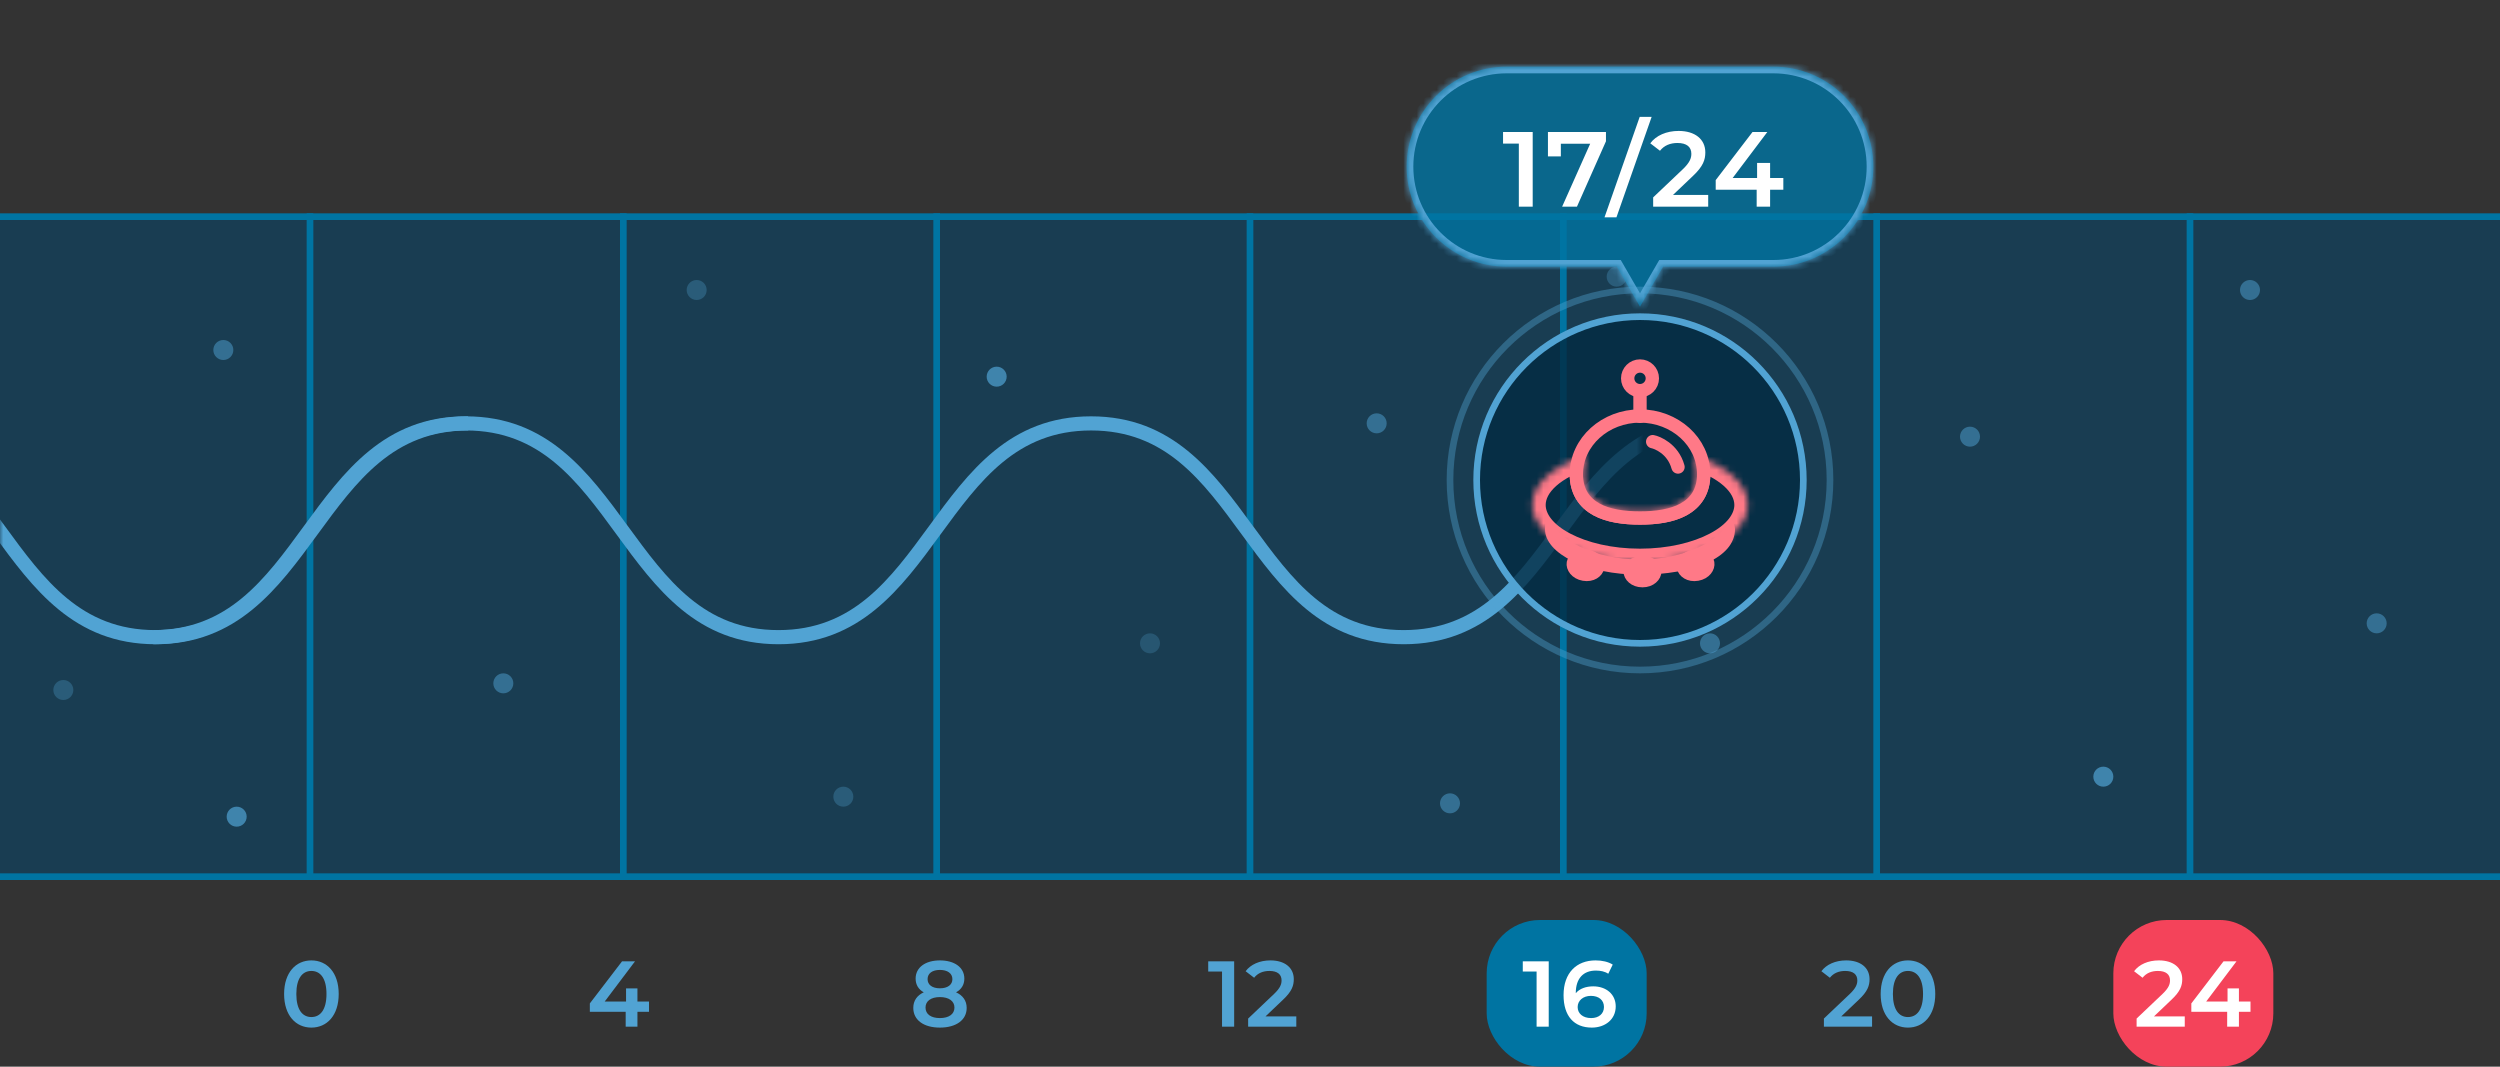 <svg width="375" height="160" viewBox="0 0 375 160" fill="none" xmlns="http://www.w3.org/2000/svg">
<rect x="0" y="0" width="375" height="160" fill="#333333" stroke="none"/>
<g clip-path="url(#clip0_1452_63770)">
<rect x="-0.5" y="32.5" width="376" height="99" fill="#004973" fill-opacity="0.5" stroke="#0074A2"/>
<line x1="93.5" y1="32" x2="93.5" y2="132" stroke="#0074A2"/>
<line x1="140.5" y1="32" x2="140.5" y2="132" stroke="#0074A2"/>
<line x1="46.5" y1="32" x2="46.5" y2="132" stroke="#0074A2"/>
<line x1="187.5" y1="32" x2="187.5" y2="132" stroke="#0074A2"/>
<line x1="234.5" y1="32" x2="234.5" y2="132" stroke="#0074A2"/>
<line x1="281.5" y1="32" x2="281.5" y2="132" stroke="#0074A2"/>
<line x1="328.5" y1="32" x2="328.5" y2="132" stroke="#0074A2"/>
<circle cx="33.5" cy="52.5" r="1.5" fill="#51A3D3" fill-opacity="0.5"/>
<circle cx="9.5" cy="103.5" r="1.5" fill="#51A3D3" fill-opacity="0.3"/>
<circle cx="75.5" cy="102.5" r="1.5" fill="#51A3D3" fill-opacity="0.5"/>
<circle cx="104.5" cy="43.5" r="1.5" fill="#51A3D3" fill-opacity="0.3"/>
<circle cx="35.5" cy="122.5" r="1.5" fill="#51A3D3" fill-opacity="0.7"/>
<circle cx="126.5" cy="119.5" r="1.5" fill="#51A3D3" fill-opacity="0.3"/>
<circle cx="149.5" cy="56.5" r="1.5" fill="#51A3D3" fill-opacity="0.7"/>
<circle cx="172.5" cy="96.5" r="1.5" fill="#51A3D3" fill-opacity="0.25"/>
<circle cx="206.5" cy="63.5" r="1.5" fill="#51A3D3" fill-opacity="0.5"/>
<circle cx="242.5" cy="41.5" r="1.5" fill="#51A3D3" fill-opacity="0.3"/>
<circle cx="256.5" cy="96.5" r="1.5" fill="#51A3D3" fill-opacity="0.5"/>
<circle cx="217.5" cy="120.5" r="1.5" fill="#51A3D3" fill-opacity="0.5"/>
<circle cx="337.5" cy="43.5" r="1.5" fill="#51A3D3" fill-opacity="0.5"/>
<circle cx="295.5" cy="65.5" r="1.5" fill="#51A3D3" fill-opacity="0.5"/>
<circle cx="315.5" cy="116.5" r="1.5" fill="#51A3D3" fill-opacity="0.7"/>
<path d="M358 93.5C358 94.328 357.328 95 356.5 95C355.672 95 355 94.328 355 93.5C355 92.672 355.672 92 356.5 92C357.328 92 358 92.672 358 93.5Z" fill="#51A3D3" fill-opacity="0.5"/>
<path d="M97.352 150.234H95.616V148.26H93.908V150.234H90.702L95.252 144.2H93.306L88.476 150.514V151.774H93.852V154H95.616V151.774H97.352V150.234Z" fill="#51A3D3"/>
<path d="M46.704 154.14C49.042 154.14 50.806 152.32 50.806 149.1C50.806 145.88 49.042 144.06 46.704 144.06C44.38 144.06 42.616 145.88 42.616 149.1C42.616 152.32 44.38 154.14 46.704 154.14ZM46.704 152.558C45.374 152.558 44.45 151.466 44.45 149.1C44.45 146.734 45.374 145.642 46.704 145.642C48.048 145.642 48.972 146.734 48.972 149.1C48.972 151.466 48.048 152.558 46.704 152.558Z" fill="#51A3D3"/>
<path d="M143.406 148.848C144.204 148.414 144.652 147.714 144.652 146.79C144.652 145.11 143.168 144.06 140.984 144.06C138.814 144.06 137.344 145.11 137.344 146.79C137.344 147.714 137.778 148.414 138.562 148.848C137.554 149.31 136.994 150.108 136.994 151.186C136.994 153.006 138.548 154.14 140.984 154.14C143.42 154.14 145.002 153.006 145.002 151.186C145.002 150.108 144.428 149.31 143.406 148.848ZM140.984 145.488C142.104 145.488 142.86 145.992 142.86 146.874C142.86 147.714 142.146 148.246 140.984 148.246C139.836 148.246 139.136 147.714 139.136 146.874C139.136 145.992 139.864 145.488 140.984 145.488ZM140.984 152.712C139.64 152.712 138.828 152.124 138.828 151.13C138.828 150.164 139.64 149.562 140.984 149.562C142.328 149.562 143.168 150.164 143.168 151.13C143.168 152.124 142.328 152.712 140.984 152.712Z" fill="#51A3D3"/>
<path d="M181.232 144.2V145.726H183.304V154H185.124V144.2H181.232ZM189.826 152.46L192.444 149.968C193.802 148.694 194.068 147.826 194.068 146.874C194.068 145.138 192.696 144.06 190.568 144.06C188.958 144.06 187.6 144.662 186.844 145.684L188.118 146.664C188.664 145.964 189.462 145.642 190.414 145.642C191.618 145.642 192.234 146.16 192.234 147.056C192.234 147.602 192.066 148.176 191.114 149.086L187.222 152.782V154H194.446V152.46H189.826Z" fill="#51A3D3"/>
<rect x="223" y="138" width="24" height="22" rx="8" fill="#0074A2"/>
<path d="M228.417 144.2V145.726H230.489V154H232.309V144.2H228.417ZM238.985 147.952C237.893 147.952 236.955 148.288 236.367 148.974V148.96C236.367 146.734 237.529 145.586 239.377 145.586C240.063 145.586 240.707 145.712 241.239 146.062L241.911 144.69C241.253 144.27 240.315 144.06 239.335 144.06C236.493 144.06 234.533 145.908 234.533 149.268C234.533 152.418 236.101 154.14 238.775 154.14C240.777 154.14 242.359 152.908 242.359 150.962C242.359 149.128 240.917 147.952 238.985 147.952ZM238.677 152.712C237.375 152.712 236.647 151.984 236.647 151.06C236.647 150.094 237.459 149.38 238.635 149.38C239.825 149.38 240.595 150.024 240.595 151.046C240.595 152.068 239.811 152.712 238.677 152.712Z" fill="white"/>
<rect x="317" y="138" width="24" height="22" rx="8" fill="#F4435A"/>
<path d="M276.19 152.46L278.808 149.968C280.166 148.694 280.432 147.826 280.432 146.874C280.432 145.138 279.06 144.06 276.932 144.06C275.322 144.06 273.964 144.662 273.208 145.684L274.482 146.664C275.028 145.964 275.826 145.642 276.778 145.642C277.982 145.642 278.598 146.16 278.598 147.056C278.598 147.602 278.43 148.176 277.478 149.086L273.586 152.782V154H280.81V152.46H276.19ZM286.188 154.14C288.526 154.14 290.29 152.32 290.29 149.1C290.29 145.88 288.526 144.06 286.188 144.06C283.864 144.06 282.1 145.88 282.1 149.1C282.1 152.32 283.864 154.14 286.188 154.14ZM286.188 152.558C284.858 152.558 283.934 151.466 283.934 149.1C283.934 146.734 284.858 145.642 286.188 145.642C287.532 145.642 288.456 146.734 288.456 149.1C288.456 151.466 287.532 152.558 286.188 152.558Z" fill="#51A3D3"/>
<path d="M323.094 152.46L325.712 149.968C327.07 148.694 327.336 147.826 327.336 146.874C327.336 145.138 325.964 144.06 323.836 144.06C322.226 144.06 320.868 144.662 320.112 145.684L321.386 146.664C321.932 145.964 322.73 145.642 323.682 145.642C324.886 145.642 325.502 146.16 325.502 147.056C325.502 147.602 325.334 148.176 324.382 149.086L320.49 152.782V154H327.714V152.46H323.094ZM337.575 150.234H335.839V148.26H334.131V150.234H330.925L335.475 144.2H333.529L328.699 150.514V151.774H334.075V154H335.839V151.774H337.575V150.234Z" fill="white"/>
<g clip-path="url(#clip1_1452_63770)">
<mask id="mask0_1452_63770" style="mask-type:alpha" maskUnits="userSpaceOnUse" x="0" y="32" width="246" height="100">
<rect y="32" width="246" height="100" fill="#51A3D3"/>
</mask>
<g mask="url(#mask0_1452_63770)">
<path d="M351.211 62.45C338.953 62.45 332.831 70.821 326.913 78.915C321.048 86.936 315.508 94.514 304.322 94.514C293.135 94.514 287.595 86.939 281.731 78.915C275.813 70.821 269.691 62.45 257.432 62.45C245.174 62.45 239.055 70.821 233.134 78.915C227.27 86.936 221.729 94.514 210.543 94.514C199.357 94.514 193.817 86.939 187.952 78.915C182.034 70.821 175.912 62.45 163.654 62.45C151.395 62.45 145.277 70.821 139.356 78.915C133.491 86.936 127.951 94.514 116.765 94.514C105.578 94.514 100.042 86.939 94.177 78.915C88.259 70.821 82.137 62.45 69.879 62.45C57.62 62.45 51.502 70.821 45.581 78.915C39.727 86.939 34.186 94.514 23 94.514V96.635C35.258 96.635 41.377 88.265 47.298 80.17C53.163 72.15 58.703 64.571 69.889 64.571C81.076 64.571 86.616 72.146 92.481 80.17C98.398 88.265 104.52 96.635 116.775 96.635C129.03 96.635 135.152 88.265 141.073 80.17C146.938 72.15 152.478 64.571 163.664 64.571C174.851 64.571 180.391 72.146 186.256 80.17C192.173 88.265 198.295 96.635 210.554 96.635C222.812 96.635 228.931 88.265 234.852 80.17C240.717 72.15 246.257 64.571 257.443 64.571C268.629 64.571 274.17 72.146 280.034 80.17C285.952 88.265 292.074 96.635 304.332 96.635C316.591 96.635 322.713 88.265 328.63 80.17C334.495 72.15 340.035 64.571 351.222 64.571V62.45H351.211Z" fill="#51A3D3"/>
<path d="M70.211 62.45C57.953 62.45 51.831 70.821 45.913 78.915C40.048 86.936 34.508 94.514 23.322 94.514C12.136 94.514 6.595 86.939 0.731 78.915C-5.187 70.821 -11.309 62.45 -23.567 62.45C-35.826 62.45 -41.944 70.821 -47.866 78.915C-53.73 86.936 -59.271 94.514 -70.457 94.514C-81.643 94.514 -87.183 86.939 -93.048 78.915C-98.966 70.821 -105.088 62.45 -117.346 62.45C-129.605 62.45 -135.723 70.821 -141.644 78.915C-147.509 86.936 -153.049 94.514 -164.235 94.514C-175.422 94.514 -180.958 86.939 -186.823 78.915C-192.741 70.821 -198.863 62.45 -211.121 62.45C-223.38 62.45 -229.498 70.821 -235.419 78.915C-241.273 86.939 -246.814 94.514 -258 94.514V96.635C-245.742 96.635 -239.623 88.265 -233.702 80.17C-227.837 72.15 -222.297 64.571 -211.111 64.571C-199.924 64.571 -194.384 72.146 -188.519 80.17C-182.602 88.265 -176.48 96.635 -164.225 96.635C-151.97 96.635 -145.848 88.265 -139.927 80.17C-134.062 72.15 -128.522 64.571 -117.336 64.571C-106.149 64.571 -100.609 72.146 -94.744 80.17C-88.827 88.265 -82.705 96.635 -70.446 96.635C-58.188 96.635 -52.069 88.265 -46.148 80.17C-40.283 72.15 -34.743 64.571 -23.557 64.571C-12.371 64.571 -6.83 72.146 -0.966 80.17C4.952 88.265 11.074 96.635 23.332 96.635C35.591 96.635 41.713 88.265 47.63 80.17C53.495 72.15 59.035 64.571 70.222 64.571V62.45H70.211Z" fill="#51A3D3"/>
</g>
</g>
<mask id="path-37-inside-1_1452_63770" fill="white">
<path fill-rule="evenodd" clip-rule="evenodd" d="M266 40C274.284 40 281 33.284 281 25C281 16.716 274.284 10 266 10L226 10C217.716 10 211 16.716 211 25C211 33.284 217.716 40 226 40L242.536 40L246 46L249.464 40L266 40Z"/>
</mask>
<path fill-rule="evenodd" clip-rule="evenodd" d="M266 40C274.284 40 281 33.284 281 25C281 16.716 274.284 10 266 10L226 10C217.716 10 211 16.716 211 25C211 33.284 217.716 40 226 40L242.536 40L246 46L249.464 40L266 40Z" fill="#0074A2" fill-opacity="0.8"/>
<path d="M266 40V39V40ZM266 10V11V10ZM226 10V9V10ZM211 25H210H211ZM226 40V39V40ZM242.536 40L243.402 39.5L243.113 39H242.536V40ZM246 46L245.134 46.5L246 48L246.866 46.5L246 46ZM249.464 40V39H248.887L248.598 39.5L249.464 40ZM280 25C280 32.732 273.732 39 266 39V41C274.837 41 282 33.837 282 25H280ZM266 11C273.732 11 280 17.268 280 25H282C282 16.163 274.837 9 266 9V11ZM226 11L266 11V9L226 9V11ZM212 25C212 17.268 218.268 11 226 11V9C217.163 9 210 16.163 210 25H212ZM226 39C218.268 39 212 32.732 212 25H210C210 33.837 217.163 41 226 41V39ZM242.536 39L226 39V41L242.536 41V39ZM246.866 45.5L243.402 39.5L241.67 40.5L245.134 46.5L246.866 45.5ZM248.598 39.5L245.134 45.5L246.866 46.5L250.33 40.5L248.598 39.5ZM266 39L249.464 39V41L266 41V39Z" fill="#51A3D3" mask="url(#path-37-inside-1_1452_63770)"/>
<path d="M225.457 19.8V21.544H227.825V31H229.905V19.8H225.457ZM232.191 19.8V23.464H234.127V21.56H238.527L234.319 31H236.543L240.895 21.192V19.8H232.191ZM240.676 32.6H242.468L247.748 17.528H245.956L240.676 32.6ZM250.95 29.24L253.942 26.392C255.494 24.936 255.798 23.944 255.798 22.856C255.798 20.872 254.23 19.64 251.798 19.64C249.958 19.64 248.406 20.328 247.542 21.496L248.998 22.616C249.622 21.816 250.534 21.448 251.622 21.448C252.998 21.448 253.702 22.04 253.702 23.064C253.702 23.688 253.51 24.344 252.422 25.384L247.974 29.608V31H256.23V29.24H250.95ZM267.5 26.696H265.516V24.44H263.564V26.696H259.9L265.1 19.8H262.876L257.356 27.016V28.456H263.5V31H265.516V28.456H267.5V26.696Z" fill="white"/>
<circle cx="246" cy="72" r="24.5" fill="#022B42" fill-opacity="0.8" stroke="#51A3D3"/>
<circle cx="246" cy="72" r="28.5" stroke="#51A3D3" stroke-opacity="0.4"/>
<mask id="path-42-inside-2_1452_63770" fill="white">
<path fill-rule="evenodd" clip-rule="evenodd" d="M246.002 76.7C250.724 76.7 254.552 75.444 254.552 71.159C254.552 70.152 254.34 69.19 253.956 68.308C258.85 69.777 262.152 72.559 262.152 75.75C262.152 80.472 254.921 84.3 246.002 84.3C237.082 84.3 229.852 80.472 229.852 75.75C229.852 72.559 233.154 69.777 238.047 68.308C237.663 69.19 237.452 70.152 237.452 71.159C237.452 75.444 241.28 76.7 246.002 76.7Z"/>
</mask>
<path d="M253.956 68.308L254.531 66.392L250.399 65.152L252.122 69.106L253.956 68.308ZM238.047 68.308L239.881 69.106L241.604 65.152L237.472 66.392L238.047 68.308ZM252.552 71.159C252.552 71.923 252.384 72.438 252.165 72.803C251.945 73.169 251.604 73.498 251.085 73.783C249.982 74.389 248.253 74.7 246.002 74.7V78.7C248.472 78.7 251.018 78.384 253.01 77.289C254.038 76.725 254.949 75.936 255.594 74.862C256.241 73.786 256.552 72.537 256.552 71.159H252.552ZM252.122 69.106C252.4 69.745 252.552 70.436 252.552 71.159H256.552C256.552 69.869 256.28 68.635 255.789 67.509L252.122 69.106ZM253.381 70.223C255.635 70.9 257.399 71.845 258.56 72.878C259.717 73.907 260.152 74.897 260.152 75.75H264.152C264.152 73.413 262.935 71.416 261.218 69.889C259.504 68.365 257.17 67.184 254.531 66.392L253.381 70.223ZM260.152 75.75C260.152 77.006 259.156 78.615 256.486 80.029C253.905 81.395 250.202 82.3 246.002 82.3V86.3C250.721 86.3 255.093 85.292 258.357 83.564C261.532 81.883 264.152 79.217 264.152 75.75H260.152ZM246.002 82.3C241.801 82.3 238.098 81.395 235.518 80.029C232.847 78.615 231.852 77.006 231.852 75.75H227.852C227.852 79.217 230.471 81.883 233.646 83.564C236.911 85.292 241.282 86.3 246.002 86.3V82.3ZM231.852 75.75C231.852 74.897 232.286 73.907 233.443 72.878C234.604 71.845 236.368 70.9 238.622 70.223L237.472 66.392C234.833 67.184 232.499 68.365 230.785 69.889C229.068 71.416 227.852 73.413 227.852 75.75H231.852ZM239.452 71.159C239.452 70.436 239.603 69.745 239.881 69.106L236.214 67.509C235.723 68.635 235.452 69.869 235.452 71.159H239.452ZM246.002 74.7C243.75 74.7 242.021 74.389 240.919 73.783C240.399 73.498 240.058 73.169 239.838 72.803C239.619 72.438 239.452 71.923 239.452 71.159H235.452C235.452 72.537 235.763 73.786 236.409 74.862C237.054 75.936 237.965 76.725 238.993 77.289C240.985 78.384 243.531 78.7 246.002 78.7V74.7Z" fill="#FF7987" mask="url(#path-42-inside-2_1452_63770)"/>
<path d="M246.003 77.7C248.419 77.7 250.761 77.385 252.53 76.413C253.431 75.918 254.2 75.244 254.738 74.347C255.278 73.449 255.553 72.383 255.553 71.159C255.553 66.232 251.184 62.4 246.003 62.4C240.822 62.4 236.453 66.232 236.453 71.159C236.453 72.383 236.728 73.449 237.268 74.347C237.807 75.244 238.575 75.918 239.476 76.413C241.246 77.385 243.587 77.7 246.003 77.7Z" stroke="#FF7987" stroke-width="2"/>
<path fill-rule="evenodd" clip-rule="evenodd" d="M259.689 77.752C257.969 81.314 252.492 83.919 246 83.919C239.138 83.919 233.409 81.009 232.054 77.134C231.855 77.828 231.75 78.572 231.75 79.368C231.75 83.095 238.13 86.201 246 86.201C253.87 86.201 260.25 83.716 260.25 79.368C260.25 78.947 260.054 78.388 259.689 77.752Z" fill="#FF7987"/>
<path d="M248.22 85.726C248.22 86.322 247.57 87.101 246.37 87.101C245.169 87.101 244.52 86.322 244.52 85.726C244.52 85.129 245.169 84.351 246.37 84.351C247.57 84.351 248.22 85.129 248.22 85.726Z" fill="#FF7987" stroke="#FF7987" stroke-width="2"/>
<path d="M239.642 85.097C239.538 85.684 238.763 86.338 237.581 86.129C236.399 85.921 235.895 85.041 235.998 84.454C236.102 83.867 236.877 83.213 238.059 83.421C239.241 83.629 239.746 84.509 239.642 85.097Z" fill="#FF7987" stroke="#FF7987" stroke-width="2"/>
<path d="M256.162 84.454C256.266 85.042 255.761 85.921 254.579 86.13C253.397 86.338 252.622 85.684 252.518 85.097C252.415 84.51 252.919 83.63 254.101 83.422C255.283 83.213 256.059 83.867 256.162 84.454Z" fill="#FF7987" stroke="#FF7987" stroke-width="2"/>
<path d="M247.902 66.25C248.536 66.365 250.942 67.286 251.702 70.05" stroke="#FF7987" stroke-width="2" stroke-linecap="round"/>
<path d="M246 62.45V58.65" stroke="#FF7987" stroke-width="2" stroke-linecap="round"/>
<path d="M247.852 56.75C247.852 57.772 247.024 58.6 246.002 58.6C244.981 58.6 244.152 57.772 244.152 56.75C244.152 55.729 244.981 54.9 246.002 54.9C247.024 54.9 247.852 55.729 247.852 56.75Z" stroke="#FF7987" stroke-width="2"/>
</g>
<defs>
<clipPath id="clip0_1452_63770">
<rect width="375" height="160" fill="white"/>
</clipPath>
<clipPath id="clip1_1452_63770">
<rect width="375" height="58" fill="white" transform="translate(0 51)"/>
</clipPath>
</defs>
</svg>
